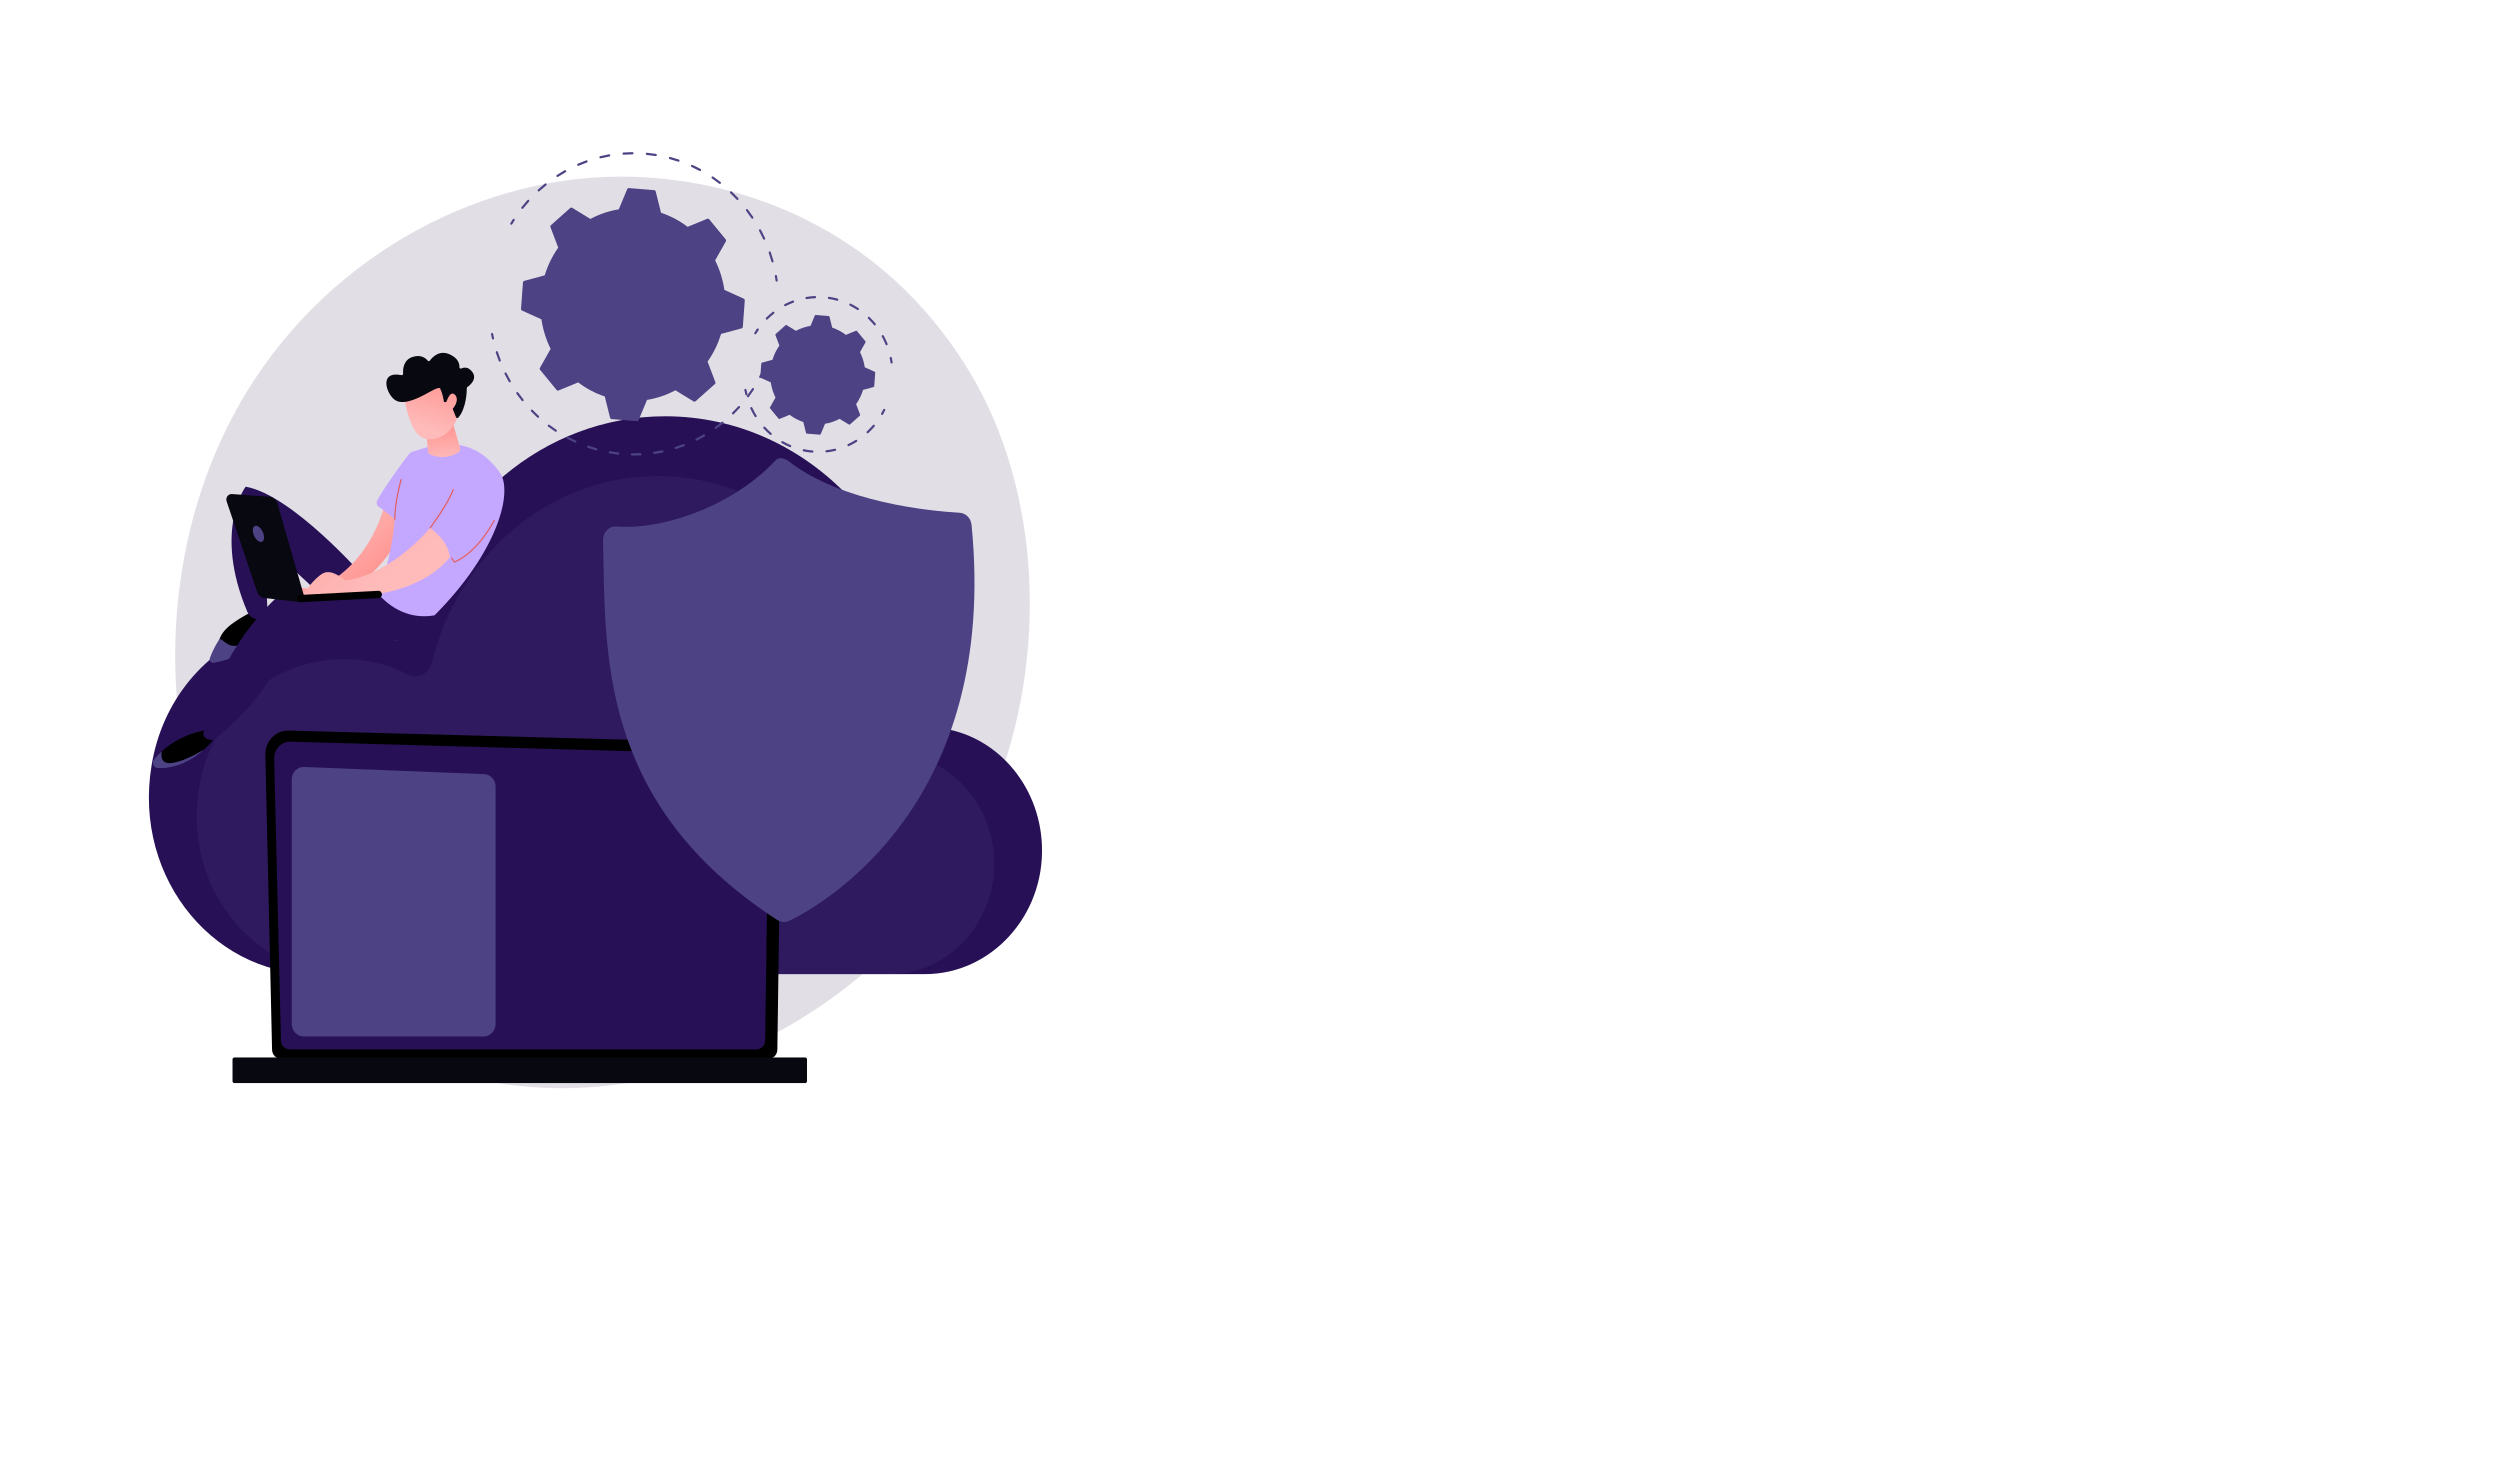 <svg width="1415" height="827" viewBox="0 0 1415 827" fill="none" xmlns="http://www.w3.org/2000/svg">
<path d="M562.602 448.539C515.672 565.309 390.66 630.724 282.249 613.079C264.609 610.207 216.246 601.654 173.429 561.304C91.001 483.626 73.373 329.814 139.865 221.419C188.259 142.527 275.011 97.805 357.442 100.042C375.198 100.524 443.245 103.494 503.047 155.602C511.831 163.255 531.204 181.443 548.664 210.295C589.663 278.047 593.187 372.439 562.602 448.539Z" fill="#6B627E" fill-opacity="0.2"/>
<path d="M87.055 426.75C95.068 391.131 121.27 363.17 154.626 354.619C177.559 348.74 199.561 351.894 218.158 361.421C224.326 364.58 231.656 361.004 233.365 353.93C249.805 285.884 307.662 235.614 376.519 235.614C458.167 235.614 524.356 306.295 524.356 393.483C524.356 395.798 524.312 398.959 524.274 401.993C524.563 408.513 527.229 411.282 531.209 411.977C563.198 415.532 588.338 443.693 589.733 478.428C591.335 518.31 560.937 551.352 523.555 551.352H177.776C118.583 551.353 72.237 492.62 87.055 426.75Z" fill="#271056"/>
<path opacity="0.21" d="M113.835 440.099C120.989 408.296 144.385 383.33 174.167 375.695C194.644 370.446 214.289 373.263 230.893 381.768C236.401 384.59 242.945 381.396 244.471 375.08C259.149 314.324 310.809 269.44 372.288 269.44C445.189 269.44 504.288 332.548 504.288 410.396C504.288 412.463 504.249 415.286 504.215 417.995C504.473 423.816 506.853 426.288 510.406 426.908C538.968 430.083 561.415 455.227 562.661 486.24C564.091 521.85 536.95 551.353 503.572 551.353H194.837C141.986 551.353 100.605 498.912 113.835 440.099Z" fill="#4D4284"/>
<path d="M153.983 594.02C153.983 596.939 156.278 599.327 159.083 599.327H434.884C437.689 599.327 439.984 596.939 439.984 594.02L442.279 428.949C442.279 426.031 438.977 420.333 432.926 420.761L163.383 413.497C159.863 413.403 156.46 414.813 153.968 417.401C151.476 419.988 150.112 423.526 150.195 427.188L153.983 594.02Z" fill="black"/>
<path d="M159.018 588.929C159.018 591.693 161.189 593.954 163.843 593.954H428.233C430.887 593.954 433.058 591.693 433.058 588.929L435.223 439.076C434.968 430.059 427.377 426.818 422.776 427.009L164.443 419.791C161.971 419.722 159.58 420.714 157.828 422.533C156.077 424.353 155.114 426.842 155.176 429.418L159.018 588.929Z" fill="#271056"/>
<path d="M132.636 613.03H455.74C456.305 613.03 456.767 612.548 456.767 611.96V599.596C456.767 599.007 456.305 598.526 455.74 598.526H132.636C132.071 598.526 131.609 599.007 131.609 599.596V611.96C131.609 612.548 132.071 613.03 132.636 613.03Z" fill="#080810"/>
<path d="M273.722 586.644H171.926C168.172 586.644 165.13 583.475 165.13 579.566V441.178C165.13 437.163 168.333 433.952 172.185 434.105L273.982 438.162C277.631 438.308 280.518 441.432 280.518 445.235V579.566C280.518 583.475 277.476 586.644 273.722 586.644Z" fill="#4D4284"/>
<path d="M430.283 213.979C430.183 213.979 430.08 213.953 429.987 213.898C429.691 213.727 429.585 213.34 429.749 213.032C430.143 212.295 430.524 211.552 430.895 210.804C431.049 210.492 431.417 210.37 431.719 210.53C432.019 210.691 432.137 211.076 431.982 211.389C431.606 212.148 431.218 212.902 430.818 213.651C430.706 213.86 430.498 213.979 430.283 213.979Z" fill="#4D4284"/>
<path d="M358.729 257.841C358.367 257.841 358.007 257.839 357.645 257.834C357.308 257.829 357.038 257.54 357.042 257.188C357.047 256.84 357.32 256.56 357.654 256.56H357.662C359.244 256.582 360.842 256.555 362.421 256.48C362.736 256.458 363.045 256.736 363.06 257.088C363.076 257.439 362.814 257.737 362.477 257.753C361.234 257.811 359.973 257.841 358.729 257.841ZM349.876 257.344C349.854 257.344 349.832 257.343 349.81 257.341C348.212 257.16 346.602 256.929 345.024 256.654C344.69 256.595 344.466 256.267 344.521 255.92C344.577 255.573 344.894 255.337 345.225 255.397C346.781 255.669 348.367 255.897 349.941 256.074C350.277 256.112 350.52 256.426 350.484 256.775C350.45 257.102 350.184 257.344 349.876 257.344ZM370.208 257.003C369.907 257.003 369.646 256.772 369.603 256.455C369.555 256.106 369.788 255.784 370.123 255.735C371.689 255.505 373.267 255.224 374.816 254.899C375.144 254.83 375.469 255.054 375.536 255.398C375.602 255.743 375.388 256.079 375.057 256.149C373.485 256.479 371.883 256.763 370.294 256.997C370.265 257.001 370.236 257.003 370.208 257.003ZM337.511 254.944C337.458 254.944 337.405 254.937 337.352 254.922C335.802 254.491 334.245 254.006 332.723 253.482C332.402 253.371 332.229 253.011 332.335 252.677C332.441 252.343 332.785 252.163 333.108 252.272C334.607 252.789 336.141 253.266 337.668 253.691C337.994 253.782 338.188 254.131 338.101 254.471C338.028 254.756 337.781 254.944 337.511 254.944ZM382.494 254.181C382.231 254.181 381.988 254.004 381.908 253.729C381.81 253.392 381.993 253.037 382.316 252.935C383.832 252.456 385.35 251.926 386.83 251.358C387.146 251.236 387.499 251.405 387.616 251.735C387.732 252.066 387.57 252.432 387.253 252.553C385.751 253.13 384.209 253.669 382.671 254.154C382.612 254.173 382.552 254.181 382.494 254.181ZM325.643 250.599C325.561 250.599 325.477 250.582 325.397 250.545C323.926 249.87 322.459 249.142 321.036 248.381C320.735 248.22 320.617 247.836 320.771 247.523C320.926 247.211 321.293 247.087 321.595 247.247C322.997 247.997 324.442 248.714 325.891 249.379C326.2 249.521 326.34 249.898 326.204 250.219C326.102 250.457 325.878 250.599 325.643 250.599ZM394.216 249.424C393.988 249.424 393.77 249.292 393.664 249.063C393.518 248.747 393.645 248.366 393.95 248.213C395.373 247.499 396.795 246.731 398.177 245.929C398.474 245.759 398.845 245.869 399.009 246.176C399.174 246.483 399.067 246.872 398.772 247.043C397.369 247.856 395.926 248.636 394.481 249.361C394.395 249.404 394.305 249.424 394.216 249.424ZM314.564 244.405C314.451 244.405 314.336 244.372 314.234 244.304C312.883 243.402 311.542 242.446 310.246 241.465C309.973 241.257 309.913 240.859 310.112 240.574C310.311 240.29 310.693 240.228 310.966 240.434C312.242 241.402 313.564 242.342 314.895 243.231C315.179 243.421 315.261 243.815 315.079 244.112C314.962 244.302 314.765 244.405 314.564 244.405ZM405.093 242.839C404.899 242.839 404.708 242.743 404.589 242.564C404.397 242.274 404.467 241.877 404.745 241.678C406.047 240.743 407.339 239.755 408.585 238.742C408.852 238.527 409.236 238.576 409.444 238.853C409.651 239.131 409.604 239.531 409.338 239.748C408.072 240.775 406.761 241.777 405.44 242.726C405.334 242.802 405.213 242.839 405.093 242.839ZM304.536 236.506C304.391 236.506 304.247 236.453 304.13 236.346C302.933 235.242 301.747 234.084 300.607 232.902C300.367 232.654 300.366 232.251 300.605 232.002C300.843 231.753 301.23 231.751 301.469 231.999C302.593 233.163 303.761 234.304 304.941 235.392C305.194 235.625 305.218 236.027 304.994 236.291C304.872 236.433 304.705 236.506 304.536 236.506ZM414.879 234.594C414.716 234.594 414.555 234.526 414.434 234.394C414.202 234.138 414.214 233.734 414.459 233.493C415.61 232.362 416.743 231.183 417.826 229.988C418.059 229.733 418.446 229.722 418.691 229.962C418.937 230.204 418.948 230.607 418.716 230.863C417.617 232.075 416.467 233.272 415.299 234.42C415.18 234.536 415.029 234.594 414.879 234.594ZM295.776 227.1C295.601 227.1 295.427 227.022 295.305 226.871C294.28 225.589 293.277 224.257 292.322 222.912C292.122 222.629 292.18 222.23 292.451 222.021C292.724 221.812 293.106 221.873 293.307 222.154C294.247 223.48 295.236 224.793 296.246 226.056C296.462 226.326 296.427 226.728 296.167 226.953C296.053 227.052 295.914 227.1 295.776 227.1ZM423.345 224.905C423.214 224.905 423.082 224.862 422.97 224.771C422.703 224.555 422.656 224.155 422.863 223.877C423.837 222.574 424.783 221.228 425.676 219.877C425.868 219.588 426.249 219.514 426.527 219.713C426.805 219.913 426.875 220.31 426.684 220.599C425.778 221.971 424.818 223.337 423.828 224.66C423.707 224.821 423.527 224.905 423.345 224.905ZM288.488 216.42C288.28 216.42 288.078 216.31 287.963 216.111C287.134 214.673 286.338 213.196 285.598 211.721C285.442 211.41 285.558 211.025 285.857 210.862C286.156 210.699 286.526 210.819 286.683 211.132C287.412 212.584 288.195 214.039 289.012 215.455C289.186 215.757 289.092 216.148 288.802 216.329C288.704 216.391 288.595 216.42 288.488 216.42ZM282.865 204.7C282.623 204.7 282.395 204.55 282.298 204.302C281.693 202.75 281.126 201.163 280.613 199.585C280.505 199.252 280.676 198.89 280.996 198.778C281.313 198.665 281.663 198.844 281.772 199.177C282.277 200.731 282.835 202.293 283.432 203.823C283.559 204.149 283.408 204.52 283.095 204.653C283.02 204.685 282.942 204.7 282.865 204.7Z" fill="#4D4284"/>
<path d="M279.038 192.182C278.76 192.182 278.509 191.984 278.443 191.691C278.255 190.857 278.079 190.021 277.915 189.184C277.848 188.84 278.062 188.503 278.393 188.433C278.723 188.364 279.047 188.584 279.113 188.93C279.275 189.755 279.449 190.578 279.634 191.4C279.711 191.742 279.507 192.085 279.178 192.165C279.131 192.176 279.084 192.182 279.038 192.182Z" fill="#4D4284"/>
<path d="M289.409 127.218C289.297 127.218 289.185 127.186 289.083 127.119C288.797 126.932 288.711 126.538 288.892 126.241C289.329 125.519 289.777 124.802 290.235 124.091C290.424 123.799 290.804 123.72 291.084 123.917C291.365 124.114 291.439 124.51 291.251 124.801C290.798 125.503 290.357 126.209 289.926 126.92C289.811 127.112 289.612 127.218 289.409 127.218Z" fill="#4D4284"/>
<path d="M437.242 148.558C436.977 148.558 436.733 148.379 436.655 148.101C436.188 146.44 435.664 144.773 435.099 143.146C434.984 142.816 435.148 142.45 435.466 142.33C435.782 142.21 436.134 142.382 436.249 142.713C436.823 144.364 437.354 146.056 437.829 147.742C437.924 148.08 437.738 148.434 437.414 148.533C437.357 148.55 437.299 148.558 437.242 148.558ZM432.502 135.7C432.274 135.7 432.055 135.567 431.95 135.339C431.229 133.776 430.453 132.22 429.643 130.713C429.478 130.406 429.583 130.018 429.878 129.846C430.173 129.675 430.546 129.784 430.711 130.091C431.532 131.62 432.32 133.2 433.053 134.786C433.199 135.104 433.071 135.484 432.767 135.637C432.681 135.68 432.591 135.7 432.502 135.7ZM425.822 123.811C425.629 123.811 425.439 123.717 425.32 123.539C424.369 122.124 423.361 120.719 422.325 119.363C422.115 119.088 422.159 118.687 422.423 118.468C422.688 118.248 423.072 118.294 423.282 118.569C424.333 119.946 425.357 121.372 426.323 122.809C426.516 123.097 426.449 123.494 426.172 123.696C426.066 123.774 425.943 123.811 425.822 123.811ZM295.651 118.251C295.513 118.251 295.375 118.203 295.261 118.104C295.001 117.88 294.965 117.478 295.181 117.207C296.254 115.861 297.385 114.527 298.543 113.242C298.774 112.985 299.161 112.973 299.408 113.213C299.654 113.455 299.667 113.858 299.435 114.114C298.294 115.38 297.179 116.695 296.122 118.021C296.001 118.173 295.827 118.251 295.651 118.251ZM417.392 113.197C417.233 113.197 417.073 113.132 416.953 113.003C415.801 111.766 414.593 110.546 413.362 109.377C413.112 109.14 413.094 108.737 413.322 108.477C413.549 108.216 413.937 108.198 414.186 108.435C415.436 109.622 416.662 110.86 417.831 112.116C418.067 112.369 418.061 112.772 417.818 113.017C417.699 113.137 417.546 113.197 417.392 113.197ZM304.886 108.392C304.716 108.392 304.546 108.318 304.426 108.174C304.203 107.909 304.229 107.507 304.484 107.275C305.757 106.118 307.078 104.987 308.411 103.915C308.681 103.701 309.063 103.753 309.269 104.03C309.475 104.309 309.426 104.709 309.159 104.924C307.845 105.98 306.543 107.093 305.289 108.234C305.173 108.34 305.029 108.392 304.886 108.392ZM407.453 104.119C407.326 104.119 407.198 104.078 407.088 103.994C405.755 102.962 404.374 101.961 402.983 101.018C402.7 100.826 402.62 100.431 402.804 100.136C402.988 99.842 403.366 99.758 403.651 99.95C405.062 100.907 406.465 101.923 407.818 102.971C408.089 103.181 408.146 103.58 407.945 103.862C407.824 104.03 407.64 104.119 407.453 104.119ZM315.515 100.188C315.311 100.188 315.111 100.082 314.996 99.888C314.817 99.589 314.905 99.197 315.191 99.01C316.622 98.083 318.101 97.188 319.587 96.353C319.885 96.184 320.256 96.302 320.416 96.61C320.576 96.92 320.465 97.306 320.168 97.474C318.704 98.297 317.247 99.178 315.838 100.092C315.737 100.157 315.626 100.188 315.515 100.188ZM396.235 96.834C396.141 96.834 396.045 96.811 395.955 96.763C394.48 95.971 392.961 95.216 391.44 94.52C391.131 94.378 390.99 94.003 391.126 93.68C391.261 93.358 391.622 93.211 391.932 93.354C393.476 94.061 395.019 94.826 396.516 95.631C396.816 95.792 396.934 96.176 396.779 96.489C396.67 96.708 396.456 96.834 396.235 96.834ZM327.275 93.881C327.035 93.881 326.808 93.733 326.71 93.488C326.58 93.163 326.728 92.791 327.04 92.655C328.594 91.983 330.192 91.35 331.791 90.776C332.112 90.662 332.459 90.838 332.569 91.171C332.679 91.504 332.509 91.866 332.19 91.981C330.615 92.546 329.041 93.169 327.51 93.832C327.433 93.865 327.353 93.881 327.275 93.881ZM384.031 91.537C383.969 91.537 383.905 91.526 383.842 91.505C382.264 90.972 380.647 90.483 379.038 90.052C378.71 89.964 378.513 89.616 378.597 89.276C378.682 88.935 379.02 88.73 379.342 88.817C380.976 89.256 382.617 89.752 384.22 90.294C384.541 90.402 384.717 90.761 384.613 91.096C384.529 91.365 384.289 91.537 384.031 91.537ZM339.859 89.644C339.582 89.644 339.33 89.446 339.264 89.153C339.187 88.811 339.39 88.468 339.719 88.387C341.364 87.983 343.039 87.628 344.698 87.333C345.039 87.277 345.348 87.507 345.404 87.853C345.462 88.2 345.238 88.529 344.905 88.588C343.271 88.88 341.62 89.229 340 89.627C339.953 89.638 339.906 89.644 339.859 89.644ZM371.166 88.359C371.135 88.359 371.104 88.356 371.073 88.351C369.43 88.089 367.759 87.877 366.104 87.72C365.768 87.688 365.52 87.378 365.55 87.027C365.581 86.677 365.872 86.418 366.215 86.451C367.894 86.61 369.591 86.826 371.258 87.092C371.592 87.146 371.821 87.47 371.77 87.818C371.724 88.134 371.463 88.359 371.166 88.359ZM352.935 87.577C352.617 87.577 352.348 87.32 352.326 86.985C352.302 86.634 352.556 86.329 352.893 86.305C354.572 86.182 356.28 86.112 357.969 86.097H357.974C358.31 86.097 358.583 86.379 358.586 86.729C358.589 87.081 358.317 87.368 357.98 87.371C356.316 87.386 354.633 87.455 352.979 87.575C352.964 87.577 352.949 87.577 352.935 87.577Z" fill="#4D4284"/>
<path d="M439.567 159.405C439.271 159.405 439.011 159.18 438.964 158.866C438.839 158.034 438.703 157.203 438.554 156.374C438.492 156.028 438.711 155.696 439.043 155.631C439.373 155.571 439.695 155.795 439.757 156.14C439.907 156.982 440.046 157.825 440.173 158.669C440.225 159.017 439.996 159.343 439.663 159.397C439.63 159.402 439.599 159.405 439.567 159.405Z" fill="#4D4284"/>
<path d="M421.551 170.064C421.583 169.629 421.347 169.22 420.963 169.046L409.998 164.085C409.151 158.338 407.417 152.689 404.777 147.375L410.828 136.646C411.04 136.269 410.999 135.794 410.727 135.463L401.406 124.114C401.133 123.782 400.689 123.667 400.299 123.827L389.184 128.391C384.552 124.851 379.463 122.193 374.142 120.431L371.135 108.38C371.029 107.958 370.678 107.652 370.26 107.618L355.964 106.458C355.545 106.424 355.153 106.67 354.986 107.07L350.223 118.49C344.704 119.372 339.281 121.178 334.178 123.928L323.877 117.626C323.515 117.404 323.059 117.446 322.741 117.73L311.843 127.439C311.525 127.723 311.415 128.185 311.568 128.591L315.951 140.167C312.552 144.992 309.999 150.292 308.308 155.833L296.737 158.966C296.331 159.075 296.037 159.441 296.005 159.876L294.891 174.766C294.858 175.201 295.094 175.61 295.479 175.784L306.444 180.745C307.291 186.492 309.024 192.14 311.665 197.455L305.613 208.184C305.401 208.56 305.441 209.035 305.714 209.367L315.036 220.716C315.308 221.048 315.753 221.163 316.142 221.003L327.257 216.438C331.889 219.979 336.979 222.637 342.299 224.399L345.307 236.449C345.412 236.872 345.763 237.178 346.181 237.212L360.478 238.372C360.895 238.406 361.288 238.16 361.455 237.76L366.219 226.34C371.737 225.458 377.16 223.652 382.263 220.902L392.565 227.204C392.926 227.425 393.382 227.383 393.701 227.1L404.598 217.391C404.916 217.108 405.027 216.645 404.873 216.239L400.491 204.663C403.89 199.838 406.442 194.538 408.134 188.997L419.705 185.864C420.11 185.755 420.404 185.389 420.437 184.954L421.551 170.064Z" fill="#4D4284"/>
<path d="M499.276 234.89C499.17 234.89 499.063 234.862 498.965 234.801C498.674 234.622 498.579 234.231 498.751 233.928C499.162 233.206 499.555 232.467 499.918 231.733C500.073 231.421 500.441 231.299 500.743 231.459C501.042 231.62 501.16 232.005 501.005 232.318C500.631 233.074 500.227 233.834 499.803 234.578C499.689 234.779 499.485 234.89 499.276 234.89Z" fill="#4D4284"/>
<path d="M459.799 256.211C459.783 256.211 459.767 256.211 459.75 256.21C458.092 256.073 456.424 255.834 454.797 255.5C454.465 255.431 454.25 255.096 454.315 254.751C454.381 254.406 454.703 254.181 455.033 254.249C456.616 254.575 458.234 254.807 459.846 254.939C460.183 254.967 460.434 255.274 460.408 255.624C460.383 255.958 460.115 256.211 459.799 256.211ZM467.799 256.077C467.491 256.077 467.226 255.836 467.191 255.51C467.154 255.161 467.396 254.845 467.731 254.806C469.341 254.618 470.952 254.331 472.519 253.951C472.846 253.868 473.177 254.084 473.254 254.427C473.33 254.77 473.126 255.112 472.797 255.192C471.183 255.583 469.524 255.879 467.867 256.073C467.844 256.075 467.821 256.077 467.799 256.077ZM447.247 253.126C447.17 253.126 447.092 253.111 447.016 253.079C445.479 252.428 443.96 251.674 442.503 250.838C442.207 250.668 442.099 250.281 442.262 249.973C442.425 249.665 442.796 249.554 443.093 249.722C444.509 250.534 445.984 251.266 447.477 251.898C447.79 252.031 447.941 252.403 447.814 252.729C447.717 252.976 447.488 253.126 447.247 253.126ZM480.245 252.554C480.011 252.554 479.787 252.414 479.686 252.177C479.548 251.856 479.686 251.479 479.995 251.336C481.469 250.649 482.92 249.864 484.306 249.003C484.595 248.821 484.971 248.92 485.145 249.223C485.318 249.525 485.224 249.916 484.933 250.096C483.506 250.984 482.012 251.792 480.494 252.499C480.413 252.537 480.328 252.554 480.245 252.554ZM436.196 246.213C436.058 246.213 435.919 246.164 435.804 246.065C434.532 244.959 433.306 243.76 432.16 242.501C431.928 242.245 431.938 241.842 432.183 241.6C432.428 241.358 432.816 241.368 433.047 241.623C434.162 242.848 435.353 244.012 436.588 245.087C436.847 245.312 436.882 245.714 436.665 245.984C436.545 246.135 436.371 246.213 436.196 246.213ZM491.069 245.252C490.901 245.252 490.733 245.18 490.613 245.04C490.388 244.777 490.41 244.374 490.662 244.14L491.021 243.802C492.097 242.78 493.132 241.69 494.096 240.56C494.32 240.296 494.707 240.272 494.96 240.508C495.212 240.742 495.235 241.144 495.01 241.407C494.018 242.569 492.953 243.692 491.846 244.744L491.477 245.091C491.359 245.199 491.214 245.252 491.069 245.252ZM427.668 236.139C427.467 236.139 427.269 236.036 427.153 235.845C426.256 234.388 425.433 232.86 424.707 231.301C424.56 230.984 424.686 230.603 424.99 230.45C425.295 230.296 425.66 230.428 425.807 230.744C426.513 232.258 427.312 233.743 428.182 235.158C428.365 235.454 428.282 235.848 427.997 236.038C427.895 236.107 427.781 236.139 427.668 236.139Z" fill="#4D4284"/>
<path d="M422.465 223.821C422.195 223.821 421.947 223.632 421.874 223.347C421.663 222.519 421.474 221.672 421.309 220.832C421.242 220.487 421.455 220.151 421.787 220.081C422.118 220.011 422.441 220.233 422.508 220.578C422.668 221.394 422.852 222.216 423.057 223.021C423.144 223.361 422.949 223.71 422.622 223.8C422.57 223.814 422.517 223.821 422.465 223.821Z" fill="#4D4284"/>
<path d="M427.503 189.249C427.391 189.249 427.279 189.217 427.178 189.15C426.892 188.963 426.806 188.57 426.987 188.272C427.426 187.545 427.892 186.824 428.37 186.126C428.566 185.841 428.949 185.774 429.223 185.978C429.498 186.183 429.562 186.581 429.365 186.867C428.9 187.544 428.448 188.246 428.021 188.952C427.905 189.144 427.706 189.249 427.503 189.249Z" fill="#4D4284"/>
<path d="M501.806 195.444C501.568 195.444 501.342 195.299 501.243 195.056C500.623 193.534 499.91 192.034 499.122 190.596C498.955 190.291 499.058 189.901 499.351 189.727C499.644 189.553 500.018 189.66 500.186 189.965C500.996 191.446 501.73 192.991 502.369 194.558C502.502 194.882 502.356 195.256 502.045 195.394C501.967 195.428 501.886 195.444 501.806 195.444ZM495.132 184.205C494.959 184.205 494.787 184.129 494.666 183.981C494.354 183.599 494.035 183.222 493.707 182.848C492.961 181.996 492.173 181.166 491.366 180.379C491.119 180.138 491.106 179.735 491.337 179.478C491.568 179.221 491.955 179.208 492.202 179.448C493.032 180.258 493.843 181.113 494.61 181.989C494.947 182.373 495.276 182.762 495.598 183.155C495.816 183.423 495.785 183.825 495.529 184.053C495.413 184.155 495.272 184.205 495.132 184.205ZM434.026 180.938C433.865 180.938 433.704 180.872 433.584 180.741C433.351 180.485 433.36 180.082 433.604 179.84C433.852 179.594 434.102 179.35 434.356 179.109C435.311 178.2 436.317 177.327 437.346 176.514C437.615 176.301 437.998 176.355 438.202 176.636C438.407 176.916 438.355 177.316 438.085 177.528C437.087 178.319 436.109 179.167 435.181 180.049C434.934 180.284 434.69 180.522 434.449 180.762C434.33 180.879 434.178 180.938 434.026 180.938ZM485.556 175.535C485.444 175.535 485.331 175.504 485.229 175.437C483.886 174.553 482.481 173.742 481.051 173.027C480.746 172.875 480.618 172.494 480.764 172.177C480.91 171.86 481.274 171.724 481.58 171.879C483.053 172.615 484.501 173.45 485.883 174.359C486.169 174.548 486.254 174.941 486.073 175.239C485.957 175.43 485.759 175.535 485.556 175.535ZM444.405 173.335C444.18 173.335 443.964 173.205 443.857 172.982C443.706 172.666 443.83 172.284 444.132 172.127C445.594 171.371 447.116 170.695 448.659 170.116C448.978 169.998 449.327 170.169 449.441 170.5C449.556 170.831 449.391 171.196 449.073 171.315C447.575 171.877 446.096 172.534 444.677 173.268C444.589 173.314 444.497 173.335 444.405 173.335ZM473.932 170.251C473.88 170.251 473.827 170.244 473.774 170.23C472.24 169.806 470.665 169.469 469.093 169.231C468.758 169.181 468.527 168.857 468.576 168.51C468.624 168.161 468.932 167.911 469.269 167.971C470.887 168.216 472.509 168.561 474.089 168.998C474.415 169.088 474.61 169.437 474.523 169.777C474.45 170.063 474.203 170.251 473.932 170.251ZM456.492 169.319C456.196 169.319 455.935 169.095 455.888 168.782C455.835 168.434 456.063 168.108 456.397 168.053C458.008 167.787 459.655 167.616 461.292 167.544C461.63 167.537 461.915 167.802 461.929 168.154C461.943 168.505 461.681 168.802 461.344 168.817C459.753 168.887 458.153 169.054 456.588 169.311C456.556 169.317 456.523 169.319 456.492 169.319Z" fill="#4D4284"/>
<path d="M504.638 205.782C504.341 205.782 504.081 205.557 504.034 205.243C503.911 204.42 503.762 203.59 503.594 202.776C503.523 202.432 503.733 202.093 504.063 202.019C504.399 201.945 504.719 202.164 504.79 202.507C504.963 203.345 505.115 204.2 505.243 205.047C505.295 205.394 505.066 205.72 504.732 205.775C504.7 205.78 504.669 205.782 504.638 205.782Z" fill="#4D4284"/>
<path d="M495.383 210.948C495.4 210.724 495.279 210.514 495.081 210.425L489.449 207.877C489.013 204.925 488.123 202.023 486.767 199.293L489.875 193.782C489.984 193.589 489.963 193.344 489.823 193.174L485.035 187.344C484.895 187.174 484.667 187.115 484.467 187.197L478.757 189.542C476.378 187.723 473.763 186.358 471.03 185.453L469.485 179.262C469.431 179.045 469.251 178.888 469.036 178.871L461.692 178.275C461.477 178.258 461.276 178.384 461.19 178.589L458.743 184.456C455.909 184.909 453.123 185.836 450.502 187.249L445.21 184.011C445.024 183.898 444.79 183.92 444.626 184.065L439.029 189.052C438.865 189.198 438.808 189.436 438.887 189.645L441.139 195.591C439.393 198.069 438.081 200.792 437.213 203.638L431.269 205.247C431.061 205.304 430.91 205.491 430.893 205.715L430.321 213.364C430.304 213.587 430.425 213.797 430.623 213.886L436.255 216.435C436.69 219.387 437.581 222.288 438.937 225.018L435.829 230.53C435.72 230.723 435.74 230.967 435.88 231.137L440.669 236.967C440.809 237.138 441.037 237.197 441.237 237.115L446.947 234.77C449.326 236.589 451.94 237.954 454.674 238.859L456.219 245.049C456.273 245.266 456.453 245.423 456.668 245.441L464.012 246.037C464.226 246.054 464.428 245.928 464.514 245.722L466.96 239.856C469.795 239.403 472.581 238.476 475.202 237.063L480.494 240.3C480.68 240.414 480.914 240.392 481.077 240.246L486.675 235.259C486.839 235.114 486.895 234.876 486.816 234.667L484.565 228.721C486.311 226.243 487.622 223.52 488.491 220.674L494.435 219.065C494.643 219.008 494.794 218.821 494.811 218.597L495.383 210.948Z" fill="#4D4284"/>
<path d="M343.615 299.972C345.123 298.501 347.162 297.77 349.221 297.963C371.237 300.025 412.313 288.98 439.158 260.373C441.022 258.386 444.42 259.509 446.557 261.172C476.413 284.412 525.903 289.224 543.083 290.208C546.637 290.412 549.52 293.283 549.887 296.97C565.511 454.13 467.262 511.08 446.884 521.132C444.657 522.231 442.034 522.072 439.942 520.715C338.383 454.831 342.727 369.151 341.323 305.666C341.275 303.515 342.107 301.443 343.615 299.972Z" fill="#4D4284"/>
<path d="M148.929 342.871C148.929 342.871 155.217 343.218 155.988 356.69C155.988 356.69 141.408 370.303 121.713 373.543C120.234 373.786 123.78 363.031 124.313 361.575C126.849 354.642 134.836 350.178 148.929 342.871Z" fill="black"/>
<path d="M219.742 327.03H206.473C206.473 327.03 165.748 280.188 139.038 275.462C139.038 275.462 120.445 300.18 140.028 346.365C141.603 350.081 146.009 351.731 149.296 349.545C150.279 348.891 150.985 348.015 151.413 346.916L149.839 307.481C149.839 307.481 184.577 339.124 190.615 345.231C196.653 351.337 227.346 347.615 219.742 327.03Z" fill="#271056"/>
<path d="M91.462 425.379C97.023 420.305 105.882 414.611 118.671 412.978L122.997 415.733C122.997 415.733 120.239 419.97 115.2 424.446C110.569 427.247 103.419 431.041 97.49 431.864C91.727 432.663 90.877 429.036 91.462 425.379Z" fill="black"/>
<path d="M124.313 361.575C127.738 362.729 129.245 367.784 137.937 364.441C146.346 361.207 152.598 357.037 155.814 354.632C155.886 355.284 155.946 355.965 155.988 356.691C155.988 356.691 140.615 371.92 120.92 375.16C119.441 375.403 118.269 373.866 118.803 372.409C119.759 369.795 121.483 365.83 124.313 361.575Z" fill="#4D4284"/>
<path d="M87.273 429.712C88.37 428.414 89.769 426.924 91.462 425.379C90.876 429.036 91.727 432.663 97.49 431.864C103.418 431.041 110.569 427.247 115.2 424.446C109.396 429.601 100.565 435.073 89.419 434.752C86.943 434.68 85.638 431.649 87.273 429.712Z" fill="#4D4284"/>
<path d="M219.256 337.029L157.12 337.73C157.12 337.73 121.636 368.305 115.2 414.929C115.2 414.929 114.132 418.358 120.546 418.945C120.546 418.945 141.999 404.351 155.988 378.551C173.14 346.916 207.12 361.156 207.12 361.156C223.445 364.909 236.439 363.513 245.948 348.273L219.256 337.029Z" fill="#271056"/>
<path d="M217.789 284.899C217.789 284.899 211.1 319.812 178.326 333.624L166.667 332.193L163.916 336.762L191.263 337.669C191.263 337.669 214.638 328.027 227.023 301.752C227.432 300.883 234.252 286.218 217.789 284.899Z" fill="url(#paint0_linear_56_234)"/>
<path d="M214.204 336.458C214.204 336.458 221.811 314.924 223.446 293.999C223.446 293.999 217.881 289.018 214.403 286.87C213.276 286.174 212.851 284.702 213.42 283.473C215.978 277.956 231.442 256.292 232.601 255.991C238.897 254.355 264.72 241.567 282.908 267.476C290.713 278.596 281.359 312.825 245.948 348.273C234.553 350.205 223.9 346.785 214.204 336.458Z" fill="#C4A7FF"/>
<path d="M243.514 298.718C243.514 298.718 222.381 324.779 195.362 328.589C195.362 328.589 188.379 321.959 183.187 324.326C177.994 326.693 170.874 337.142 170.874 337.142H205.567C205.567 337.142 238.37 335.938 254.762 315.221C253.443 307.972 249.493 303.641 243.514 298.718Z" fill="url(#paint1_linear_56_234)"/>
<path d="M255.843 237.712L260.467 253.774C260.679 254.51 260.417 255.307 259.809 255.741C257.582 257.329 251.764 260.487 243.782 257.418C242.869 257.067 242.243 256.179 242.164 255.169L241.068 241.176L255.843 237.712Z" fill="url(#paint2_linear_56_234)"/>
<path d="M228.767 224.704C228.767 224.704 231.04 241.354 237.181 246.475C243.323 251.595 255.288 247.739 259.329 235.187L251.277 213.725L228.767 224.704Z" fill="url(#paint3_linear_56_234)"/>
<path d="M252.184 227.614C251.717 227.771 251.228 227.459 251.155 226.953C250.933 225.416 250.38 222.375 249.259 220.303C249.259 220.303 249.845 218.118 243.958 221.418C238.072 224.718 229.23 229.566 224.024 226.679C218.949 223.865 213.808 209.701 227.221 212.325C227.731 212.425 228.201 212.002 228.162 211.462C227.998 209.134 228.219 203.779 233.427 202.06C238.3 200.451 240.967 202.742 242.067 204.125C242.39 204.532 242.99 204.524 243.299 204.104C244.759 202.12 248.723 197.895 254.559 200.574C259.366 202.78 260.113 205.863 260.034 207.785C260.008 208.408 260.615 208.83 261.158 208.569C262.63 207.863 264.998 207.496 267.267 210.456C270.403 214.548 265.921 218.096 264.577 219.027C264.357 219.179 264.22 219.432 264.218 219.707C264.205 221.835 263.887 231.118 259.42 236.355C259.033 236.808 258.318 236.675 258.093 236.116L254.654 227.581C254.494 227.184 254.069 226.981 253.677 227.113L252.184 227.614Z" fill="#080810"/>
<path d="M252.111 229.346C252.111 229.346 254.212 220.437 257.402 223.329C260.593 226.222 256.571 232.589 252.915 233.803L252.111 229.346Z" fill="url(#paint4_linear_56_234)"/>
<path d="M172.621 339.164L157.044 285.062C156.409 282.854 154.526 281.288 152.319 281.131L131.288 279.633C129.15 279.48 127.56 281.655 128.27 283.761L145.683 335.428C146.244 337.093 147.679 338.269 149.364 338.446L170.074 340.842L172.621 339.164Z" fill="#080810"/>
<path d="M143.893 303.398C145.056 305.843 147.064 307.276 148.379 306.597C149.693 305.919 149.816 303.387 148.653 300.942C147.49 298.497 145.482 297.065 144.167 297.743C142.853 298.422 142.73 300.953 143.893 303.398Z" fill="#4D4284"/>
<path d="M170.074 340.841C170.108 340.841 170.142 340.841 170.176 340.839L214.304 338.516C215.395 338.459 216.235 337.491 216.18 336.355C216.125 335.218 215.191 334.325 214.104 334.402L169.976 336.725C168.885 336.782 168.046 337.75 168.101 338.886C168.154 339.986 169.028 340.841 170.074 340.841Z" fill="black"/>
<path d="M223.445 294.318C223.277 294.318 223.14 294.176 223.14 294.001C223.109 284.299 226.693 271.459 226.73 271.33C226.777 271.162 226.946 271.065 227.109 271.114C227.271 271.163 227.364 271.341 227.317 271.509C227.28 271.637 223.721 284.39 223.751 293.998C223.752 294.174 223.615 294.317 223.446 294.318H223.445Z" fill="url(#paint5_linear_56_234)"/>
<path d="M243.514 299.037C243.448 299.037 243.381 299.014 243.325 298.968C243.193 298.859 243.17 298.659 243.274 298.521C243.371 298.393 252.963 285.694 256.245 277.03C256.307 276.866 256.484 276.783 256.642 276.851C256.8 276.915 256.877 277.1 256.815 277.264C253.499 286.015 243.852 298.788 243.755 298.915C243.694 298.995 243.605 299.037 243.514 299.037Z" fill="url(#paint6_linear_56_234)"/>
<path d="M257.111 318.563L255.366 315.993C255.269 315.849 255.301 315.65 255.439 315.549C255.577 315.446 255.768 315.481 255.866 315.625L257.325 317.774C270.935 311.559 279.361 294.602 279.445 294.43C279.521 294.274 279.705 294.21 279.856 294.291C280.007 294.371 280.066 294.563 279.99 294.72C279.904 294.894 271.288 312.241 257.339 318.462L257.111 318.563Z" fill="url(#paint7_linear_56_234)"/>
<defs>
<linearGradient id="paint0_linear_56_234" x1="181.997" y1="296.108" x2="212.671" y2="331.133" gradientUnits="userSpaceOnUse">
<stop stop-color="#FEBBBA"/>
<stop offset="1" stop-color="#FF928E"/>
</linearGradient>
<linearGradient id="paint1_linear_56_234" x1="216.129" y1="329.094" x2="154.482" y2="248.118" gradientUnits="userSpaceOnUse">
<stop stop-color="#FEBBBA"/>
<stop offset="1" stop-color="#FF928E"/>
</linearGradient>
<linearGradient id="paint2_linear_56_234" x1="251.92" y1="260.01" x2="249.585" y2="239.83" gradientUnits="userSpaceOnUse">
<stop stop-color="#FEBBBA"/>
<stop offset="1" stop-color="#FF928E"/>
</linearGradient>
<linearGradient id="paint3_linear_56_234" x1="240.425" y1="242.389" x2="250.656" y2="209.99" gradientUnits="userSpaceOnUse">
<stop stop-color="#FEBBBA"/>
<stop offset="1" stop-color="#FF928E"/>
</linearGradient>
<linearGradient id="paint4_linear_56_234" x1="250.265" y1="245.496" x2="260.495" y2="213.096" gradientUnits="userSpaceOnUse">
<stop stop-color="#FEBBBA"/>
<stop offset="1" stop-color="#FF928E"/>
</linearGradient>
<linearGradient id="paint5_linear_56_234" x1="233.118" y1="155.512" x2="218.196" y2="376.159" gradientUnits="userSpaceOnUse">
<stop stop-color="#E1473D"/>
<stop offset="1" stop-color="#E9605A"/>
</linearGradient>
<linearGradient id="paint6_linear_56_234" x1="258.173" y1="157.206" x2="243.251" y2="377.853" gradientUnits="userSpaceOnUse">
<stop stop-color="#E1473D"/>
<stop offset="1" stop-color="#E9605A"/>
</linearGradient>
<linearGradient id="paint7_linear_56_234" x1="276.815" y1="158.467" x2="261.892" y2="379.114" gradientUnits="userSpaceOnUse">
<stop stop-color="#E1473D"/>
<stop offset="1" stop-color="#E9605A"/>
</linearGradient>
</defs>
</svg>
